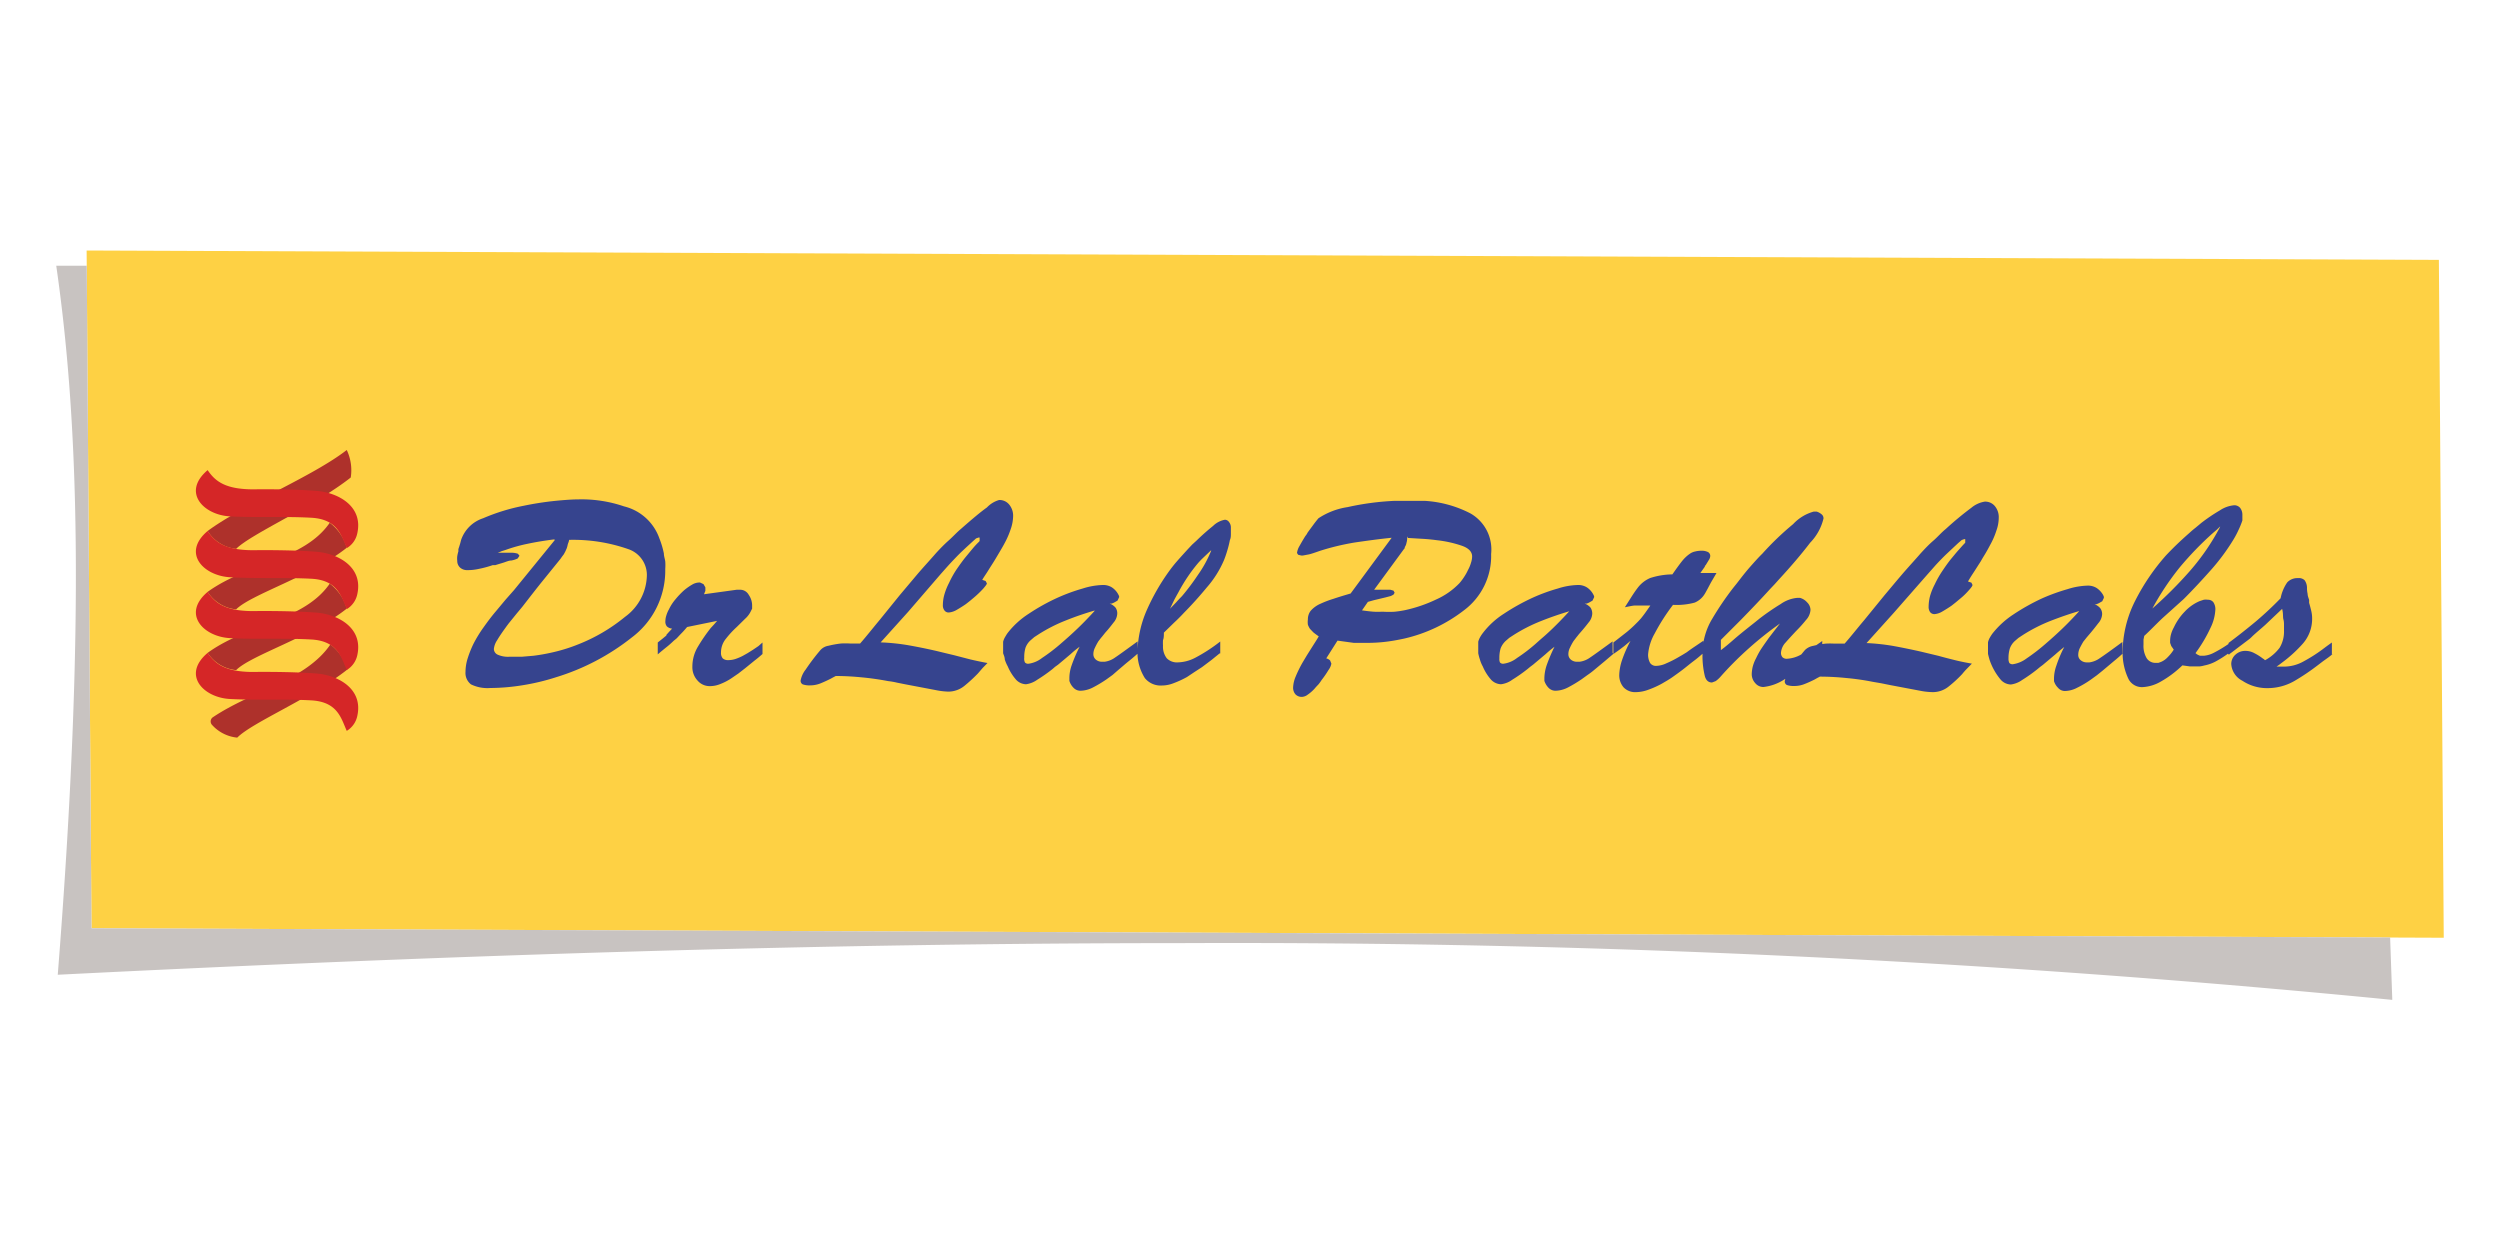 <svg id="Layer_1" data-name="Layer 1" xmlns="http://www.w3.org/2000/svg" width="200" height="100" viewBox="0 0 200 100"><title>Dr-Lal-Pathlabs_Logo</title><polygon points="195.11 20.79 195.5 75.02 7.32 74.26 6.93 20.04 195.11 20.79" style="fill:#fed144;fill-rule:evenodd"/><path d="M191.21,75,7.32,74.26l-.38-53-2.44,0c1.73,12,2.38,28.17.12,56.72,32.07-1.61,61.72-2.53,89.76-2.53a946.65,946.65,0,0,1,97,4.54v-.1Z" style="fill:#c8c3c1"/><path d="M125.58,48.89c-.78.23-1.54.49-2.29.79a13,13,0,0,0-2.17,1.1l-.37.24-.29.25a1.61,1.61,0,0,0-.41.6,2.64,2.64,0,0,0-.1.8A.65.65,0,0,0,120,53a.33.33,0,0,0,.26.1,2.23,2.23,0,0,0,1.1-.46,13.44,13.44,0,0,0,1.46-1.11l.38-.34.37-.32c.45-.4.84-.78,1.2-1.15s.62-.65.79-.84v0Zm3.5,3.41h0l-.72.61-.89.74A5.54,5.54,0,0,1,127,54l-.47.34a11,11,0,0,1-1.1.66,2.27,2.27,0,0,1-1,.26.78.78,0,0,1-.56-.25,1.45,1.45,0,0,1-.32-.54v-.24a3.47,3.47,0,0,1,.18-1,13.25,13.25,0,0,1,.63-1.49,8.58,8.58,0,0,0-.71.59l-1,.84-.24.18-.23.19a12.64,12.64,0,0,1-1.2.84,1.92,1.92,0,0,1-.9.36,1.14,1.14,0,0,1-.85-.43,3.88,3.88,0,0,1-.61-1,2.45,2.45,0,0,1-.23-.56,3.65,3.65,0,0,1-.13-.49v-.69l0-.23a1.42,1.42,0,0,1,.14-.35,2.64,2.64,0,0,1,.23-.35,6.53,6.53,0,0,1,1.68-1.54,16.94,16.94,0,0,1,2.32-1.29,14.42,14.42,0,0,1,2-.73,5.66,5.66,0,0,1,1.59-.28,1.32,1.32,0,0,1,.73.19,1.55,1.55,0,0,1,.51.56l.07.14,0,.09-.13.27-.28.16-.19.08-.15,0a1.13,1.13,0,0,1,.47.33.88.88,0,0,1,.13.48,1.17,1.17,0,0,1-.3.71c-.2.26-.42.53-.65.79s-.19.24-.29.35l-.26.34a4.85,4.85,0,0,0-.29.54,1.14,1.14,0,0,0-.12.49.56.56,0,0,0,.2.45.75.75,0,0,0,.51.17h.1l.09,0a1.84,1.84,0,0,0,.84-.34c.33-.22.92-.65,1.8-1.29a2.61,2.61,0,0,0,0,.34v.41l0,.17v0Zm-16.5-9.39h0q0,.33-.06.51a.81.81,0,0,1-.14.35l0,.08-.06.07-2.39,3.26.33,0,.33,0,.32,0h.32l.25.07.09.17-.09.15-.21.11-.46.12-.46.11-.46.11-.46.13-.47.68c.44.06.78.1,1,.11s.44,0,.63,0h.11a7.94,7.94,0,0,0,.85,0,8.1,8.1,0,0,0,.86-.13,11.36,11.36,0,0,0,2.48-.85,5.91,5.91,0,0,0,1.87-1.31,4.29,4.29,0,0,0,.36-.48,4,4,0,0,0,.32-.57,2.75,2.75,0,0,0,.24-.58,1.66,1.66,0,0,0,.09-.5c0-.39-.29-.69-.88-.88a9.21,9.21,0,0,0-1.91-.42c-.44-.06-.87-.1-1.28-.12l-1-.06h-.06v0Zm-1.23.11h0c-1,.1-1.94.23-2.91.37a19.7,19.7,0,0,0-2.85.68c-.4.14-.69.24-.87.28l-.48.09h-.15l-.24-.06-.09-.14a1.45,1.45,0,0,1,.2-.56c.13-.24.28-.49.45-.77l.12-.16.09-.16.56-.76c.17-.22.27-.34.3-.37a5.77,5.77,0,0,1,2.32-.89,21.68,21.68,0,0,1,3.72-.5l.62,0h1.24l.63,0a9.13,9.13,0,0,1,3.62,1,3.32,3.32,0,0,1,1.66,3.25,5.41,5.41,0,0,1-2.18,4.51,12.29,12.29,0,0,1-4.79,2.26c-.52.11-1,.2-1.53.26s-1,.08-1.47.08h-.26l-.75,0L107,51.25l-.9,1.42a.65.65,0,0,1,.31.17l.1.25a1.22,1.22,0,0,1-.23.51,7.71,7.71,0,0,1-.55.8,3.18,3.18,0,0,1-.27.37c-.11.11-.21.22-.31.34a3.11,3.11,0,0,1-.53.46.82.82,0,0,1-.45.18.69.69,0,0,1-.53-.2.8.8,0,0,1-.19-.57,2.46,2.46,0,0,1,.21-.87,9.72,9.72,0,0,1,.53-1.08l.19-.32.18-.3.53-.84c.16-.25.3-.47.41-.66-.17-.12-.31-.22-.43-.32l-.27-.28a1.54,1.54,0,0,1-.17-.34,1.64,1.64,0,0,1,0-.41,1.12,1.12,0,0,1,.22-.69,2.22,2.22,0,0,1,.81-.58,7.89,7.89,0,0,1,1-.38c.38-.13.84-.27,1.39-.43L111.35,43Zm-14.46,1h0l-.56.53c-.17.16-.33.32-.47.48A12.51,12.51,0,0,0,95,46.17a13.6,13.6,0,0,0-.72,1.2c-.11.2-.23.41-.35.64l-.33.69.49-.51c.15-.17.31-.34.47-.5A18.32,18.32,0,0,0,95.83,46a9.61,9.61,0,0,0,1.06-1.93v0Zm.68,8.25h0l-.64.52-.77.58-.6.39-.6.4a7.67,7.67,0,0,1-1.06.49,2.57,2.57,0,0,1-.93.19,1.63,1.63,0,0,1-1.38-.59A3.83,3.83,0,0,1,91,52.35a8.76,8.76,0,0,1,.73-3.51,17.13,17.13,0,0,1,1.78-3.12c.16-.22.37-.5.64-.81s.58-.65.9-1l.32-.34.35-.32c.47-.46.92-.85,1.33-1.18a1.81,1.81,0,0,1,.94-.49.4.4,0,0,1,.33.18.69.69,0,0,1,.15.46v0h0c0,.16,0,.32,0,.48s0,.33-.08.51a8,8,0,0,1-.2.81c-.08.27-.17.54-.27.79A8.19,8.19,0,0,1,96.54,47c-.57.69-1.17,1.36-1.8,2-.27.29-.54.56-.83.83l-.8.78c0,.23,0,.43-.07.6a3.91,3.91,0,0,0,0,.45,1.52,1.52,0,0,0,.3,1,1.14,1.14,0,0,0,.9.33,3.17,3.17,0,0,0,1.38-.37,13.17,13.17,0,0,0,2-1.3q0,.24,0,.39v.37l0,.19v0Zm-10-3.43h0c-.78.23-1.55.49-2.29.79a12.64,12.64,0,0,0-2.17,1.1l-.37.24-.29.25a1.5,1.5,0,0,0-.41.6,2.64,2.64,0,0,0-.1.8A.65.65,0,0,0,82,53a.34.34,0,0,0,.27.1,2.24,2.24,0,0,0,1.09-.46,14.48,14.48,0,0,0,1.46-1.11l.39-.34.36-.32c.44-.4.84-.78,1.2-1.15s.62-.65.79-.84v0Zm3.49,3.41h0c-.2.17-.43.38-.72.61s-.57.48-.88.74L89,54l-.47.34a10,10,0,0,1-1.1.66,2.27,2.27,0,0,1-1,.26.77.77,0,0,1-.56-.25,1.33,1.33,0,0,1-.32-.54v-.24a3.15,3.15,0,0,1,.18-1,11.94,11.94,0,0,1,.64-1.49,7.07,7.07,0,0,0-.72.59l-1,.84-.25.18-.22.19a12.64,12.64,0,0,1-1.2.84,2,2,0,0,1-.9.36,1.12,1.12,0,0,1-.85-.43,3.88,3.88,0,0,1-.61-1,3,3,0,0,1-.24-.56c0-.19-.09-.36-.13-.49v-.69l0-.23a1.42,1.42,0,0,1,.14-.35c.07-.12.14-.24.22-.35a6.76,6.76,0,0,1,1.69-1.54,16.37,16.37,0,0,1,2.32-1.29,14.81,14.81,0,0,1,2-.73,5.78,5.78,0,0,1,1.59-.28,1.31,1.31,0,0,1,.74.19,1.55,1.55,0,0,1,.51.56l.07.14,0,.09-.13.27-.28.16-.19.08-.15,0a1.13,1.13,0,0,1,.47.33.8.8,0,0,1,.13.48,1.17,1.17,0,0,1-.3.71c-.2.26-.41.53-.65.79l-.28.35c-.1.11-.18.23-.27.34a4.85,4.85,0,0,0-.29.54,1.14,1.14,0,0,0-.12.49.56.56,0,0,0,.2.45.75.75,0,0,0,.51.17h.09l.1,0a1.84,1.84,0,0,0,.84-.34c.33-.22.92-.65,1.8-1.29,0,.14,0,.26,0,.34v.41l0,.17v0Zm-20.63-.86h0a16.72,16.72,0,0,1,2.3.24c.73.13,1.47.28,2.2.45l.7.17.71.17,1.31.34c.44.1.89.2,1.35.28l-.38.39-.39.45a12.15,12.15,0,0,1-1.09,1,2.05,2.05,0,0,1-1.27.45,5.85,5.85,0,0,1-1-.12l-2.42-.46-.7-.14a5.54,5.54,0,0,0-.69-.12q-1.05-.2-2.1-.3c-.7-.07-1.4-.11-2.1-.11l-.21.11-.22.12c-.26.13-.52.25-.79.36a2.24,2.24,0,0,1-.84.16,1.59,1.59,0,0,1-.58-.08.32.32,0,0,1-.17-.31,2,2,0,0,1,.4-.87A16.91,16.91,0,0,1,65.64,52a1.1,1.1,0,0,1,.64-.34,7.73,7.73,0,0,1,1-.18,5.91,5.91,0,0,1,.7,0l.57,0h.26c.51-.58,1-1.21,1.56-1.88l1.62-2,1.44-1.71c.49-.57,1-1.12,1.46-1.65.33-.36.66-.7,1-1s.65-.65,1-.94c.91-.8,1.59-1.37,2.06-1.7A2.19,2.19,0,0,1,79.93,40a1,1,0,0,1,.81.37,1.4,1.4,0,0,1,.31.92,3.34,3.34,0,0,1-.2,1.06,6.81,6.81,0,0,1-.49,1.12c-.11.21-.24.43-.37.65l-.38.64c-.18.3-.37.58-.54.86s-.35.52-.49.77l.27.09.1.19c0,.07-.11.21-.3.43a8.26,8.26,0,0,1-.73.7l-.31.26-.33.26c-.26.18-.52.34-.76.48a1.5,1.5,0,0,1-.62.2.41.41,0,0,1-.34-.16.66.66,0,0,1-.13-.44,3.11,3.11,0,0,1,.13-.87,5,5,0,0,1,.37-.91,7.89,7.89,0,0,1,.61-1.09c.25-.36.49-.7.74-1s.36-.44.53-.64a6.64,6.64,0,0,1,.5-.54l.06-.07,0-.08,0-.06v-.07l0-.07-.07,0-.21.07-.28.25-.48.44-.49.46c-.27.27-.54.55-.8.83s-.52.58-.77.86l-2.63,3.05-2.27,2.52ZM61,52.32h0c-.18.16-.39.34-.64.53l-.75.61-.54.42-.57.39a4.51,4.51,0,0,1-.87.45,2.16,2.16,0,0,1-.83.17,1.27,1.27,0,0,1-1-.45,1.57,1.57,0,0,1-.41-1.11,3.09,3.09,0,0,1,.47-1.64,13.56,13.56,0,0,1,1-1.45l.26-.28.25-.29-2.4.49c-.17.2-.32.37-.46.51s-.26.28-.39.41l-.11.09-.1.08c-.17.16-.34.32-.54.48s-.46.37-.75.62v-.7l0-.25.4-.32.29-.24,0-.05.07-.08.17-.19.22-.23a.69.69,0,0,1-.42-.18.59.59,0,0,1-.12-.42,1.54,1.54,0,0,1,.08-.46,2.33,2.33,0,0,1,.21-.49,3.63,3.63,0,0,1,.53-.81,6.54,6.54,0,0,1,.68-.71,4.71,4.71,0,0,1,.64-.45A1.16,1.16,0,0,1,56,46.6l.28.13.15.26v.06l0,.22-.11.27,2.61-.36h.32a.78.78,0,0,1,.65.41,1.49,1.49,0,0,1,.27.9v.2l-.09.18a1.92,1.92,0,0,1-.47.63l-.67.66a7.58,7.58,0,0,0-.86.93,1.73,1.73,0,0,0-.4,1.12.67.67,0,0,0,.14.46.63.63,0,0,0,.46.14,1.86,1.86,0,0,0,.55-.09,4.16,4.16,0,0,0,.59-.25l.39-.22.4-.25.46-.31L61,51.4v.92ZM45.53,43.15h0c0,.16-.08.29-.11.41a2.17,2.17,0,0,1-.08.3l-.12.27-.12.22-.13.17-.14.2-1.32,1.63c-.53.65-1.1,1.39-1.73,2.2l-.45.54-.64.79-.15.2-.15.21c-.24.33-.45.64-.62.93a1.52,1.52,0,0,0-.26.7.51.51,0,0,0,.32.46,2,2,0,0,0,.91.16q.48,0,1,0l.94-.08a15.08,15.08,0,0,0,1.69-.31,13.19,13.19,0,0,0,1.91-.61A13.93,13.93,0,0,0,50,49.35,4.2,4.2,0,0,0,51.75,46a2.18,2.18,0,0,0-1.46-2.06,13.33,13.33,0,0,0-4.76-.75v0Zm-1.18,0h0c-.81.1-1.52.22-2.13.35a12.69,12.69,0,0,0-1.76.49l-.32.1a2.52,2.52,0,0,1-.33.13H41a1.56,1.56,0,0,1,.43.08l.13.16-.15.22a1.94,1.94,0,0,1-.5.16c-.2,0-.41.1-.63.17s-.44.13-.65.2l-.21,0-.18.06a8.49,8.49,0,0,1-.93.24,4,4,0,0,1-.9.1.84.84,0,0,1-.6-.2.72.72,0,0,1-.23-.55,1.53,1.53,0,0,1,0-.36,2.74,2.74,0,0,1,.09-.39l0-.18.07-.21.08-.26.07-.27a2.77,2.77,0,0,1,1.76-1.73,15.86,15.86,0,0,1,3.25-1,24.85,24.85,0,0,1,2.51-.39c.8-.08,1.43-.12,1.88-.12a10.49,10.49,0,0,1,3.63.56,4,4,0,0,1,2.83,2.56,7,7,0,0,1,.36,1.21c0,.21.08.42.11.63a4.26,4.26,0,0,1,0,.61A6.69,6.69,0,0,1,50.54,51a18.36,18.36,0,0,1-6.06,3.18,17.79,17.79,0,0,1-2.74.65,16.43,16.43,0,0,1-2.51.21,3,3,0,0,1-1.55-.29,1.15,1.15,0,0,1-.44-1,3.73,3.73,0,0,1,.17-1.07,8.67,8.67,0,0,1,.45-1.14,10.33,10.33,0,0,1,.83-1.36c.32-.45.64-.88,1-1.3l.75-.9.68-.77,3.26-4Z" style="fill:#36448e"/><path d="M186.61,52.32l-.18.15-.17.13-.42.3-.42.32a18,18,0,0,1-1.87,1.26,4.3,4.3,0,0,1-2.16.57,3.56,3.56,0,0,1-2-.59,1.62,1.62,0,0,1-.89-1.34,1,1,0,0,1,.34-.75,1.14,1.14,0,0,1,.8-.3,1.49,1.49,0,0,1,.72.19,4,4,0,0,1,.65.41l.11.07.08.08a3.6,3.6,0,0,0,1.17-1,2.49,2.49,0,0,0,.35-1.37V50c0-.13,0-.28-.05-.46s0-.46-.1-.83L181.21,50c-.36.32-.71.61-1,.88l-.11.11-.12.11-.78.59c-.27.2-.57.44-.92.69v-.69l0-.25c.75-.56,1.47-1.13,2.17-1.71a27.29,27.29,0,0,0,2-1.87,3.3,3.3,0,0,1,.53-1.27,1.11,1.11,0,0,1,.87-.34.65.65,0,0,1,.52.17,1.05,1.05,0,0,1,.19.6,2.09,2.09,0,0,0,.05.49c0,.16.07.32.12.48l0,.12,0,.12c.06.19.11.4.16.6a2.57,2.57,0,0,1,.08.62,3,3,0,0,1-.76,2.06,10.74,10.74,0,0,1-1.65,1.5l-.21.16-.23.16.34,0h.23a3.24,3.24,0,0,0,1.6-.42,12.54,12.54,0,0,0,1.47-.93l.4-.3.39-.28c0,.16,0,.29,0,.39v.37l0,.18v0Zm-9-10.2h0l-.26.25-.28.24a26.11,26.11,0,0,0-2.7,2.79,21.47,21.47,0,0,0-2.18,3.28,33.13,33.13,0,0,0,3-3,18.25,18.25,0,0,0,2.41-3.51Zm.62,10.18h0a8.69,8.69,0,0,1-1,.63,3.26,3.26,0,0,1-.89.31,1.91,1.91,0,0,1-.36.07l-.41,0-.4,0-.58-.08a8.43,8.43,0,0,1-1.75,1.31,3.23,3.23,0,0,1-1.44.43,1.21,1.21,0,0,1-1.11-.63,4.82,4.82,0,0,1-.48-2,9.23,9.23,0,0,1,1-4.27,17.15,17.15,0,0,1,2.49-3.66c.2-.21.46-.48.78-.79s.68-.64,1.09-1c.14-.13.29-.26.46-.39l.48-.4a14.14,14.14,0,0,1,1.48-1,2.45,2.45,0,0,1,1.15-.41.61.61,0,0,1,.47.21.89.89,0,0,1,.18.56v.14l0,.16,0,.07,0,.08a6.38,6.38,0,0,1-.3.74,7.24,7.24,0,0,1-.38.73,16.83,16.83,0,0,1-1.8,2.45c-.72.81-1.45,1.6-2.21,2.36L173,49.45c-.53.5-1,1-1.46,1.42l-.06.3,0,.23v.19a1.91,1.91,0,0,0,.25,1.06.83.83,0,0,0,.71.38l.23,0,.22-.08a1.58,1.58,0,0,0,.53-.38,3.24,3.24,0,0,0,.48-.6l-.2-.29-.09-.25v-.15a2,2,0,0,1,.07-.53,2.45,2.45,0,0,1,.23-.56,4.6,4.6,0,0,1,.87-1.26,3.52,3.52,0,0,1,1.19-.84l.33-.11a1.19,1.19,0,0,1,.33,0,.54.54,0,0,1,.44.2,1,1,0,0,1,.16.57,3.73,3.73,0,0,1-.4,1.5,11.52,11.52,0,0,1-1.19,2l.11.09.11.06.14.06h.31a2.12,2.12,0,0,0,.8-.24,10.65,10.65,0,0,0,1.24-.75l0,.23v.67Zm-11.91-3.41h0c-.79.23-1.56.5-2.3.79a12.93,12.93,0,0,0-2.16,1.1l-.38.25-.28.24a1.5,1.5,0,0,0-.41.6,2.62,2.62,0,0,0-.11.8.74.74,0,0,0,.07.37.34.34,0,0,0,.27.1,2.41,2.41,0,0,0,1.1-.46,15.65,15.65,0,0,0,1.45-1.11l.39-.34.36-.32c.44-.4.84-.78,1.2-1.15s.62-.65.8-.85Zm3.48,3.41h0c-.19.17-.43.38-.71.61l-.88.74-.46.37-.47.34a8,8,0,0,1-1.09.65,2.2,2.2,0,0,1-1,.27.72.72,0,0,1-.55-.26,1.24,1.24,0,0,1-.32-.53l0-.12v-.12a3.19,3.19,0,0,1,.19-1,9.86,9.86,0,0,1,.63-1.49c-.17.13-.41.32-.71.59l-1,.84-.24.18-.23.19a12.57,12.57,0,0,1-1.19.84,2,2,0,0,1-.9.36,1.12,1.12,0,0,1-.85-.43,4.91,4.91,0,0,1-.85-1.53c-.06-.2-.1-.36-.13-.49v-.69l0-.23a1.37,1.37,0,0,1,.13-.35,3.61,3.61,0,0,1,.23-.36,7.06,7.06,0,0,1,1.68-1.53,17,17,0,0,1,2.33-1.3,15.65,15.65,0,0,1,2-.72,5.72,5.72,0,0,1,1.59-.28,1.3,1.3,0,0,1,.73.19,1.66,1.66,0,0,1,.52.56l.06.14,0,.09-.13.27-.28.16-.19.08-.15,0a1.07,1.07,0,0,1,.47.33.78.78,0,0,1,.14.48,1.19,1.19,0,0,1-.31.71c-.2.26-.41.53-.64.8l-.29.34-.27.34c-.11.19-.21.37-.29.54a1.28,1.28,0,0,0-.11.49.53.53,0,0,0,.2.45.73.73,0,0,0,.51.17h.09l.1,0a1.86,1.86,0,0,0,.83-.34q.5-.33,1.8-1.29c0,.14,0,.26,0,.34v.56Zm-20.63-.86h0a17,17,0,0,1,2.31.24q1.09.2,2.19.45l.71.17.71.17c.42.12.86.23,1.3.34s.89.2,1.36.28l-.38.39a5.82,5.82,0,0,0-.4.45,9.89,9.89,0,0,1-1.09,1,2,2,0,0,1-1.27.44,5.54,5.54,0,0,1-1-.11l-2.43-.46-.69-.14-.7-.12q-1-.2-2.1-.3a20.94,20.94,0,0,0-2.1-.11l-.21.11-.21.12c-.26.13-.52.25-.8.36a2.19,2.19,0,0,1-.83.16,1.66,1.66,0,0,1-.59-.08.32.32,0,0,1-.17-.31,2,2,0,0,1,.42-.87A14.25,14.25,0,0,1,144.4,52a1.23,1.23,0,0,1,.65-.33,7.4,7.4,0,0,1,1-.18,5.75,5.75,0,0,1,.69,0l.58,0h.25c.51-.58,1-1.21,1.56-1.87l1.63-2c.48-.57.95-1.14,1.44-1.71s1-1.12,1.46-1.65c.33-.36.65-.7,1-1s.64-.65,1-.94a26.24,26.24,0,0,1,2.05-1.7,2.23,2.23,0,0,1,1.07-.49,1,1,0,0,1,.81.36,1.38,1.38,0,0,1,.31.93,3.08,3.08,0,0,1-.2,1.06,6.05,6.05,0,0,1-.49,1.12c-.11.21-.23.43-.36.65s-.26.42-.38.64l-.55.86c-.18.27-.34.52-.48.77l.27.09.09.18c0,.08-.1.22-.3.44a5.49,5.49,0,0,1-.73.7l-.31.26-.33.26c-.26.18-.52.34-.76.48a1.43,1.43,0,0,1-.61.2.43.43,0,0,1-.35-.16.72.72,0,0,1-.12-.44,3.49,3.49,0,0,1,.12-.87,5,5,0,0,1,.37-.91,8,8,0,0,1,.62-1.09c.24-.36.48-.7.73-1s.36-.44.54-.64.33-.38.49-.54l.06-.07,0-.08,0-.06,0-.07,0-.07-.08,0-.2.07-.29.25-.47.44-.49.46c-.28.27-.55.55-.81.83l-.76.86-2.63,3-2.28,2.53Zm-3.49.86h0a28.76,28.76,0,0,1-2.94,2.06,3.83,3.83,0,0,1-1.67.6.84.84,0,0,1-.65-.31,1.05,1.05,0,0,1-.28-.74,2.73,2.73,0,0,1,.09-.62,3.18,3.18,0,0,1,.26-.64,6.08,6.08,0,0,1,.46-.82c.18-.27.37-.53.55-.79l.47-.61.43-.55a28.09,28.09,0,0,0-2.51,2,27.13,27.13,0,0,0-2.27,2.28,2.15,2.15,0,0,1-.37.33l-.29.11c-.28,0-.47-.16-.57-.5a7,7,0,0,1-.19-1.77,5.38,5.38,0,0,1,.78-2.83A23.85,23.85,0,0,1,138.68,47l.25-.31.24-.31c.29-.38.58-.74.89-1.09s.62-.7.93-1a23,23,0,0,1,2.46-2.36,3.53,3.53,0,0,1,1.64-1l.13,0,.12,0a1.11,1.11,0,0,1,.37.2.41.41,0,0,1,.17.35,4.17,4.17,0,0,1-1.07,1.94c-.71.93-1.54,1.9-2.49,2.93l-.35.39-.36.38c-.81.89-1.59,1.7-2.33,2.46l-1.61,1.61,0,.82c.26-.19.59-.46,1-.82s.86-.72,1.35-1.11l.38-.3.37-.3a19.81,19.81,0,0,1,1.69-1.16,2.74,2.74,0,0,1,1.31-.49H144a1.16,1.16,0,0,1,.57.36.87.87,0,0,1,.27.6,1.31,1.31,0,0,1-.36.81,10.52,10.52,0,0,1-.8.89h0c-.3.32-.58.62-.83.91a1.33,1.33,0,0,0-.37.8.52.52,0,0,0,.12.38.48.48,0,0,0,.37.12,2.56,2.56,0,0,0,1.07-.31,18.1,18.1,0,0,0,1.74-1.11v.9Zm-9.48,0h0c-.21.19-.45.39-.73.6s-.55.44-.85.67-.53.39-.81.59-.57.36-.84.52a7.26,7.26,0,0,1-1.08.49,2.93,2.93,0,0,1-1,.2,1.27,1.27,0,0,1-1-.38,1.47,1.47,0,0,1-.35-1,4.09,4.09,0,0,1,.23-1.2,10.13,10.13,0,0,1,.67-1.52l-.49.41-.37.28h0l0,0-.22.16-.29.2v-.69l0-.23,1.05-.82c.27-.22.51-.44.7-.63l.24-.24.22-.24c.11-.14.23-.29.35-.46s.25-.35.4-.57h-.62l-.57,0c-.21,0-.49.07-.85.14l.57-.9c.16-.25.32-.48.46-.66a2.46,2.46,0,0,1,1-.78,6,6,0,0,1,1.77-.29c.32-.46.58-.82.79-1.08a2.87,2.87,0,0,1,.61-.57,1.12,1.12,0,0,1,.42-.18,1.9,1.9,0,0,1,.5-.06,1.09,1.09,0,0,1,.54.11.36.36,0,0,1,.17.32.64.64,0,0,1-.12.32l-.25.41-.06.05,0,.06-.2.28-.16.23h.4l.31,0,.26,0,.32,0-.45.77-.27.51c-.08.14-.15.28-.22.39a1.7,1.7,0,0,1-.81.7,5.58,5.58,0,0,1-1.73.18,16,16,0,0,0-1.46,2.28,4.06,4.06,0,0,0-.53,1.66,1.33,1.33,0,0,0,.16.71.56.56,0,0,0,.5.23,2.06,2.06,0,0,0,.81-.21,8.37,8.37,0,0,0,1-.51l.31-.18.31-.19c.25-.19.5-.36.74-.52l.59-.4,0,.23,0,.22v.45Z" style="fill:#36448e"/><path d="M16.61,52.23c3.22-2.34,7.71-2.55,9.77-5.54a3.77,3.77,0,0,1,1.36,2c-2.9,2.3-7.63,3.7-8.85,4.92A3.08,3.08,0,0,1,16.61,52.23Z" style="fill:#ae312b;fill-rule:evenodd"/><path d="M16.61,42.48C19.55,40.31,25,38.13,27.74,36a3.77,3.77,0,0,1,.32,2.2c-2.91,2.3-7.95,4.49-9.17,5.71A3.06,3.06,0,0,1,16.61,42.48Z" style="fill:#ae312b;fill-rule:evenodd"/><path d="M16.61,47.35c3.22-2.33,7.71-2.54,9.77-5.53a3.78,3.78,0,0,1,1.36,2c-2.9,2.31-7.63,3.71-8.85,4.93A3.06,3.06,0,0,1,16.61,47.35Z" style="fill:#ae312b;fill-rule:evenodd"/><path d="M16.61,37.61c.61.89,1.43,1.62,4.09,1.53,1,0,2.9,0,4.61.13s3.77,1.21,3.27,3.41a1.78,1.78,0,0,1-.84,1.17c-.45-1-.72-2.31-2.83-2.43s-4.39,0-6.51-.11S14.52,39.38,16.61,37.61Z" style="fill:#d52627;fill-rule:evenodd"/><path d="M17,57.4c3.19-2.16,7.44-2.94,9.43-5.84a3.77,3.77,0,0,1,1.36,2c-2.9,2.3-7.6,4.22-8.81,5.45a3.11,3.11,0,0,1-2-1A.41.41,0,0,1,17,57.4Z" style="fill:#ae312b;fill-rule:evenodd"/><path d="M16.61,52.23c.61.88,1.43,1.61,4.09,1.52,1,0,2.9,0,4.61.13s3.77,1.21,3.27,3.41a1.82,1.82,0,0,1-.84,1.18c-.45-1-.72-2.32-2.83-2.44s-4.39,0-6.51-.11S14.52,54,16.61,52.23Z" style="fill:#d52627;fill-rule:evenodd"/><path d="M16.61,42.48c.61.9,1.43,1.62,4.09,1.53,1,0,2.9,0,4.61.13s3.77,1.21,3.27,3.41a1.82,1.82,0,0,1-.84,1.18c-.45-1-.72-2.32-2.83-2.43s-4.39,0-6.51-.12S14.52,44.25,16.61,42.48Z" style="fill:#d52627;fill-rule:evenodd"/><path d="M16.61,47.35c.61.9,1.43,1.62,4.09,1.53,1,0,2.9,0,4.61.13s3.77,1.21,3.27,3.42a1.83,1.83,0,0,1-.84,1.17c-.45-1-.72-2.32-2.83-2.44s-4.39,0-6.51-.11-3.88-1.93-1.79-3.7Z" style="fill:#d52627;fill-rule:evenodd"/></svg>